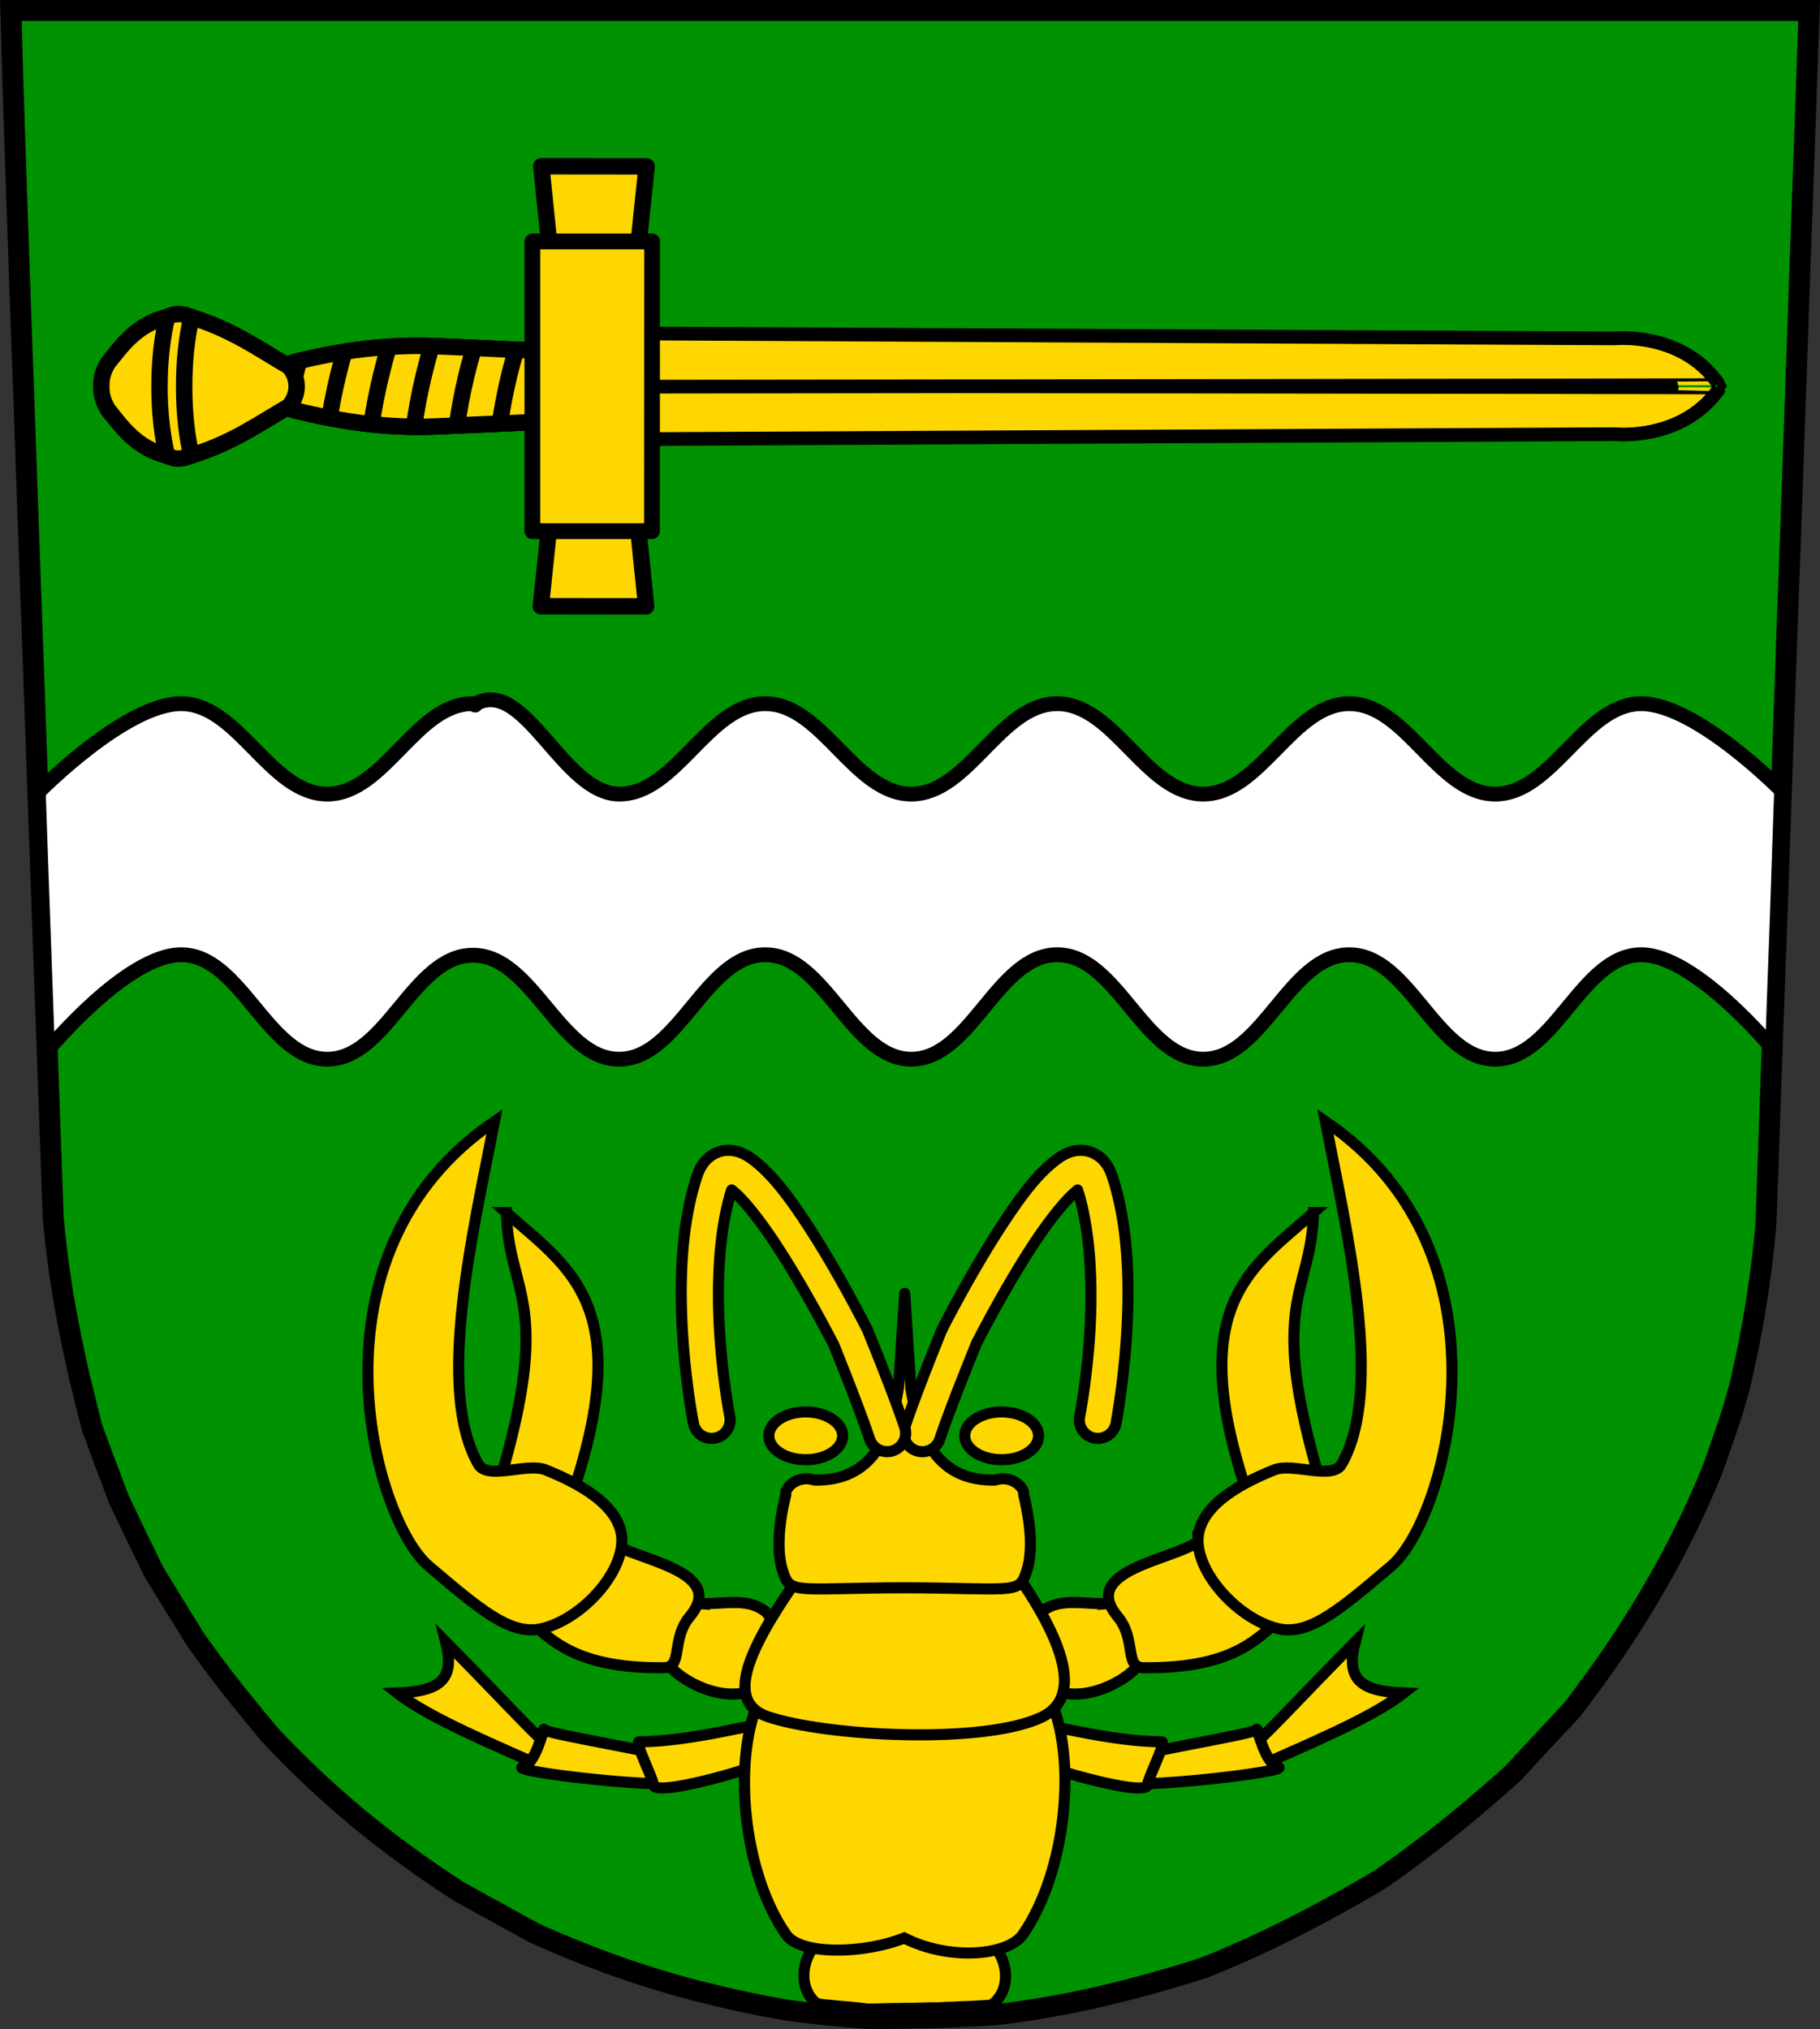 <?xml version="1.0" encoding="UTF-8" standalone="no"?>
<!-- Created with Inkscape (http://www.inkscape.org/) -->

<svg
   xmlns:dc="http://purl.org/dc/elements/1.1/"
   xmlns:cc="http://creativecommons.org/ns#"
   xmlns:rdf="http://www.w3.org/1999/02/22-rdf-syntax-ns#"
   xmlns:svg="http://www.w3.org/2000/svg"
   xmlns="http://www.w3.org/2000/svg"
   xmlns:xlink="http://www.w3.org/1999/xlink"
   xmlns:sodipodi="http://sodipodi.sourceforge.net/DTD/sodipodi-0.dtd"
   xmlns:inkscape="http://www.inkscape.org/namespaces/inkscape"
   width="246.062"
   height="274.344"
   id="svg2"
   version="1.1"
   inkscape:version="0.48.3.1 r9886"
   sodipodi:docname="Wappen.svg">
  <rect width="100%" height="100%" fill="#333333" stroke="none"/>
  <defs
     id="defs4">
    <radialGradient
       gradientTransform="matrix(1.353,0,0,1.349,-77.629,-85.747)"
       gradientUnits="userSpaceOnUse"
       xlink:href="#linearGradient2893"
       id="radialGradient3163"
       fy="226.331"
       fx="221.445"
       r="300"
       cy="226.331"
       cx="221.445" />
    <linearGradient
       id="linearGradient2893">
      <stop
         offset="0"
         style="stop-color:#ffffff;stop-opacity:0.314"
         id="stop2895" />
      <stop
         offset="0.19"
         style="stop-color:#ffffff;stop-opacity:0.251"
         id="stop2897" />
      <stop
         offset="0.6"
         style="stop-color:#6b6b6b;stop-opacity:0.125"
         id="stop2901" />
      <stop
         offset="1"
         style="stop-color:#000000;stop-opacity:0.125"
         id="stop2899" />
    </linearGradient>
    <filter
       id="filter3706"
       color-interpolation-filters="sRGB">
      <feGaussianBlur
         stdDeviation="5.34"
         id="feGaussianBlur3708" />
    </filter>
    <inkscape:perspective
       sodipodi:type="inkscape:persp3d"
       inkscape:vp_x="-50 : 600 : 1"
       inkscape:vp_y="0 : 1000 : 0"
       inkscape:vp_z="700 : 600 : 1"
       inkscape:persp3d-origin="300 : 400 : 1"
       id="perspective11608" />
    <inkscape:perspective
       sodipodi:type="inkscape:persp3d"
       inkscape:vp_x="-50 : 600 : 1"
       inkscape:vp_y="0 : 1000 : 0"
       inkscape:vp_z="700 : 600 : 1"
       inkscape:persp3d-origin="300 : 400 : 1"
       id="perspective11825" />
    <radialGradient
       gradientTransform="matrix(0,1.386,-1.323,-5.741131e-8,-158.082,-109.541)"
       gradientUnits="userSpaceOnUse"
       xlink:href="#linearGradient2955"
       id="radialGradient6435"
       fy="218.901"
       fx="225.524"
       r="300"
       cy="218.901"
       cx="225.524" />
    <radialGradient
       gradientTransform="matrix(0,1.749,-1.593,-1.049767e-7,551.788,-191.29)"
       gradientUnits="userSpaceOnUse"
       xlink:href="#linearGradient2955"
       id="radialGradient6437"
       fy="218.901"
       fx="225.524"
       r="300"
       cy="218.901"
       cx="225.524" />
    <radialGradient
       gradientTransform="matrix(-4.167939e-4,2.183,-1.884,-3.599562e-4,615.597,-289.121)"
       gradientUnits="userSpaceOnUse"
       xlink:href="#linearGradient2955"
       id="radialGradient6439"
       fy="218.901"
       fx="225.524"
       r="300"
       cy="218.901"
       cx="225.524" />
    <clipPath
       id="clipPath6441">
      <path
         id="path6443"
         d="m 0,-200 0,800 300,0 0,-800 -300,0 z"
         inkscape:connector-curvature="0" />
    </clipPath>
    <polygon
       id="polygon6445"
       transform="scale(53,53)"
       points="-0.951,-0.309 0.951,-0.309 -0.588,0.809 0,-1 0,-1 0.588,0.809 " />
    <radialGradient
       gradientTransform="matrix(-4.167939e-4,2.183,-1.884,-3.599562e-4,615.597,-289.121)"
       gradientUnits="userSpaceOnUse"
       xlink:href="#linearGradient2955"
       id="radialGradient6447"
       fy="218.901"
       fx="225.524"
       r="300"
       cy="218.901"
       cx="225.524" />
    <linearGradient
       id="linearGradient6449">
      <stop
         id="stop6451"
         offset="0"
         style="stop-color:#fd0000;stop-opacity:1" />
      <stop
         id="stop6453"
         offset="0.5"
         style="stop-color:#e77275;stop-opacity:0.659" />
      <stop
         id="stop6455"
         offset="1"
         style="stop-color:black;stop-opacity:0.323" />
    </linearGradient>
    <linearGradient
       id="linearGradient6457">
      <stop
         id="stop6459"
         offset="0"
         style="stop-color:white;stop-opacity:1" />
      <stop
         id="stop6461"
         offset="0.229"
         style="stop-color:white;stop-opacity:1" />
      <stop
         id="stop6463"
         offset="1"
         style="stop-color:black;stop-opacity:1" />
    </linearGradient>
    <linearGradient
       id="linearGradient6465">
      <stop
         id="stop6467"
         offset="0"
         style="stop-color:white;stop-opacity:0.314" />
      <stop
         id="stop6469"
         offset="0.19"
         style="stop-color:white;stop-opacity:0.251" />
      <stop
         id="stop6471"
         offset="0.6"
         style="stop-color:#6b6b6b;stop-opacity:0.125" />
      <stop
         id="stop6473"
         offset="1"
         style="stop-color:black;stop-opacity:0.125" />
    </linearGradient>
    <linearGradient
       id="linearGradient6359">
      <stop
         style="stop-color:white;stop-opacity:0.314"
         offset="0"
         id="stop6361" />
      <stop
         style="stop-color:white;stop-opacity:0.251"
         offset="0.19"
         id="stop6363" />
      <stop
         style="stop-color:#6b6b6b;stop-opacity:0.125"
         offset="0.6"
         id="stop6365" />
      <stop
         style="stop-color:black;stop-opacity:0.125"
         offset="1"
         id="stop6367" />
    </linearGradient>
    <linearGradient
       id="linearGradient6369">
      <stop
         style="stop-color:white;stop-opacity:1"
         offset="0"
         id="stop6371" />
      <stop
         style="stop-color:white;stop-opacity:1"
         offset="0.229"
         id="stop6373" />
      <stop
         style="stop-color:black;stop-opacity:1"
         offset="1"
         id="stop6375" />
    </linearGradient>
    <linearGradient
       id="linearGradient6377">
      <stop
         style="stop-color:#fd0000;stop-opacity:1"
         offset="0"
         id="stop6379" />
      <stop
         style="stop-color:#e77275;stop-opacity:0.659"
         offset="0.5"
         id="stop6381" />
      <stop
         style="stop-color:black;stop-opacity:0.323"
         offset="1"
         id="stop6383" />
    </linearGradient>
    <radialGradient
       cx="225.524"
       cy="218.901"
       r="300"
       fx="225.524"
       fy="218.901"
       id="radialGradient6385"
       xlink:href="#linearGradient2955"
       gradientUnits="userSpaceOnUse"
       gradientTransform="matrix(-4.167939e-4,2.183,-1.884,-3.599562e-4,615.597,-289.121)" />
    <polygon
       points="-0.951,-0.309 0.951,-0.309 -0.588,0.809 0,-1 0,-1 0.588,0.809 "
       transform="scale(53,53)"
       id="polygon6387" />
    <clipPath
       id="clipPath6389">
      <path
         d="m 0,-200 0,800 300,0 0,-800 -300,0 z"
         id="path6391"
         inkscape:connector-curvature="0" />
    </clipPath>
    <radialGradient
       cx="225.524"
       cy="218.901"
       r="300"
       fx="225.524"
       fy="218.901"
       id="radialGradient6393"
       xlink:href="#linearGradient2955"
       gradientUnits="userSpaceOnUse"
       gradientTransform="matrix(-4.167939e-4,2.183,-1.884,-3.599562e-4,615.597,-289.121)" />
    <radialGradient
       cx="225.524"
       cy="218.901"
       r="300"
       fx="225.524"
       fy="218.901"
       id="radialGradient6395"
       xlink:href="#linearGradient2955"
       gradientUnits="userSpaceOnUse"
       gradientTransform="matrix(0,1.749,-1.593,-1.049767e-7,551.788,-191.29)" />
    <radialGradient
       cx="225.524"
       cy="218.901"
       r="300"
       fx="225.524"
       fy="218.901"
       id="radialGradient6397"
       xlink:href="#linearGradient2955"
       gradientUnits="userSpaceOnUse"
       gradientTransform="matrix(0,1.386,-1.323,-5.741131e-8,-158.082,-109.541)" />
    <radialGradient
       r="300"
       fy="226.331"
       fx="221.445"
       cy="226.331"
       cx="221.445"
       gradientTransform="matrix(1.353,0,0,1.349,-77.629,-85.747)"
       gradientUnits="userSpaceOnUse"
       id="radialGradient3163-1"
       xlink:href="#linearGradient2893-6"
       inkscape:collect="always" />
    <radialGradient
       r="300"
       fy="218.901"
       fx="225.524"
       cy="218.901"
       cx="225.524"
       gradientTransform="matrix(0,1.386,-1.323,-5.741131e-8,-158.082,-109.541)"
       gradientUnits="userSpaceOnUse"
       id="radialGradient2871"
       xlink:href="#linearGradient2955"
       inkscape:collect="always" />
    <radialGradient
       r="300"
       fy="218.901"
       fx="225.524"
       cy="218.901"
       cx="225.524"
       gradientTransform="matrix(0,1.749,-1.593,-1.049767e-7,551.788,-191.29)"
       gradientUnits="userSpaceOnUse"
       id="radialGradient2865"
       xlink:href="#linearGradient2955"
       inkscape:collect="always" />
    <radialGradient
       r="300"
       fy="218.901"
       fx="225.524"
       cy="218.901"
       cx="225.524"
       gradientTransform="matrix(-4.167939e-4,2.183,-1.884,-3.599562e-4,615.597,-289.121)"
       gradientUnits="userSpaceOnUse"
       id="radialGradient1911"
       xlink:href="#linearGradient2955"
       inkscape:collect="always" />
    <clipPath
       id="clip">
      <path
         id="path10"
         d="m 0,-200 0,800 300,0 0,-800 -300,0 z"
         inkscape:connector-curvature="0" />
    </clipPath>
    <polygon
       points="-0.951,-0.309 0.951,-0.309 -0.588,0.809 0,-1 0,-1 0.588,0.809 "
       transform="scale(53,53)"
       id="star" />
    <radialGradient
       gradientUnits="userSpaceOnUse"
       gradientTransform="matrix(-4.167939e-4,2.183,-1.884,-3.599562e-4,615.597,-289.121)"
       r="300"
       fy="218.901"
       fx="225.524"
       cy="218.901"
       cx="225.524"
       id="radialGradient2961"
       xlink:href="#linearGradient2955"
       inkscape:collect="always" />
    <linearGradient
       id="linearGradient2955">
      <stop
         style="stop-color:#fd0000;stop-opacity:1;"
         offset="0"
         id="stop2867" />
      <stop
         id="stop2873"
         offset="0.5"
         style="stop-color:#e77275;stop-opacity:0.659;" />
      <stop
         id="stop2959"
         offset="1"
         style="stop-color:black;stop-opacity:0.323;" />
    </linearGradient>
    <linearGradient
       id="linearGradient2885">
      <stop
         style="stop-color:white;stop-opacity:1;"
         offset="0"
         id="stop2887" />
      <stop
         id="stop2891"
         offset="0.229"
         style="stop-color:white;stop-opacity:1;" />
      <stop
         style="stop-color:black;stop-opacity:1;"
         offset="1"
         id="stop2889" />
    </linearGradient>
    <linearGradient
       id="linearGradient2893-6">
      <stop
         id="stop2895-9"
         offset="0"
         style="stop-color:white;stop-opacity:0.314;" />
      <stop
         style="stop-color:white;stop-opacity:0.251;"
         offset="0.19"
         id="stop2897-8" />
      <stop
         id="stop2901-6"
         offset="0.6"
         style="stop-color:#6b6b6b;stop-opacity:0.125;" />
      <stop
         id="stop2899-2"
         offset="1"
         style="stop-color:black;stop-opacity:0.125;" />
    </linearGradient>
    <inkscape:perspective
       id="perspective10951"
       inkscape:persp3d-origin="300 : 400 : 1"
       inkscape:vp_z="700 : 600 : 1"
       inkscape:vp_y="0 : 1000 : 0"
       inkscape:vp_x="-50 : 600 : 1"
       sodipodi:type="inkscape:persp3d" />
    <inkscape:perspective
       id="perspective14654"
       inkscape:persp3d-origin="300 : 400 : 1"
       inkscape:vp_z="700 : 600 : 1"
       inkscape:vp_y="0 : 1000 : 0"
       inkscape:vp_x="-50 : 600 : 1"
       sodipodi:type="inkscape:persp3d" />
    <inkscape:perspective
       id="perspective10025"
       inkscape:persp3d-origin="300 : 400 : 1"
       inkscape:vp_z="700 : 600 : 1"
       inkscape:vp_y="0 : 1000 : 0"
       inkscape:vp_x="-50 : 600 : 1"
       sodipodi:type="inkscape:persp3d" />
    <inkscape:perspective
       id="perspective4575"
       inkscape:persp3d-origin="300 : 400 : 1"
       inkscape:vp_z="700 : 600 : 1"
       inkscape:vp_y="0 : 1000 : 0"
       inkscape:vp_x="-50 : 600 : 1"
       sodipodi:type="inkscape:persp3d" />
    <inkscape:perspective
       id="perspective17442"
       inkscape:persp3d-origin="300 : 400 : 1"
       inkscape:vp_z="700 : 600 : 1"
       inkscape:vp_y="0 : 1000 : 0"
       inkscape:vp_x="-50 : 600 : 1"
       sodipodi:type="inkscape:persp3d" />
    <inkscape:perspective
       id="perspective22056"
       inkscape:persp3d-origin="300 : 400 : 1"
       inkscape:vp_z="700 : 600 : 1"
       inkscape:vp_y="0 : 1000 : 0"
       inkscape:vp_x="-50 : 600 : 1"
       sodipodi:type="inkscape:persp3d" />
    <inkscape:perspective
       id="perspective11545"
       inkscape:persp3d-origin="300 : 400 : 1"
       inkscape:vp_z="700 : 600 : 1"
       inkscape:vp_y="0 : 1000 : 0"
       inkscape:vp_x="-50 : 600 : 1"
       sodipodi:type="inkscape:persp3d" />
  </defs>
  <sodipodi:namedview
     id="base"
     pagecolor="#ffffff"
     bordercolor="#666666"
     borderopacity="1.0"
     inkscape:pageopacity="0.0"
     inkscape:pageshadow="2"
     inkscape:zoom="1.5360462"
     inkscape:cx="129.90672"
     inkscape:cy="151.4826"
     inkscape:document-units="px"
     inkscape:current-layer="layer1"
     showgrid="false"
     showguides="true"
     inkscape:guide-bbox="true"
     inkscape:window-width="1600"
     inkscape:window-height="841"
     inkscape:window-x="0"
     inkscape:window-y="27"
     inkscape:window-maximized="1"
     fit-margin-top="0"
     fit-margin-left="0"
     fit-margin-right="0"
     fit-margin-bottom="0" />
  <g
     inkscape:label="Ebene 1"
     inkscape:groupmode="layer"
     id="layer1"
     transform="translate(-59.625,-382.812)">
    <g
       id="g5997">
      <g
         transform="matrix(0.394,0,0,0.394,314.096,625.92)"
         style="display:inline"
         inkscape:label="Fond écu"
         id="layer3-2" />
      <g
         transform="matrix(0.394,0,0,0.394,314.096,625.92)"
         style="display:inline"
         inkscape:label="Reflet final"
         id="layer2-7" />
      <g
         transform="matrix(0.394,0,0,0.394,314.096,625.92)"
         style="display:inline"
         inkscape:label="Contour final"
         id="layer1-1" />
      <path
         style="fill:#009200;fill-opacity:1;fill-rule:evenodd;stroke:#000000;stroke-width:2.838"
         inkscape:connector-curvature="0"
         id="path2410"
         d="m 175.021,655.545 -1.562,-0.136 -1.236,-0.119 -1.064,-0.102 -0.996,-0.102 -1.047,-0.119 -1.253,-0.153 -1.545,-0.187 -1.167,-0.204 -1.15,-0.221 -1.15,-0.204 -1.15,-0.238 -1.116,-0.221 -1.133,-0.255 -1.116,-0.238 -1.099,-0.255 -1.099,-0.272 -1.099,-0.272 -1.069,-0.255 -1.081,-0.288 -1.081,-0.288 -1.064,-0.305 -1.064,-0.305 -1.064,-0.322 -1.064,-0.322 -1.047,-0.339 -1.047,-0.339 -1.05,-0.359 -1.047,-0.356 -1.047,-0.373 -1.047,-0.39 -1.03,-0.39 -1.047,-0.39 -1.03,-0.407 -1.047,-0.424 -1.03,-0.424 -1.047,-0.424 -1.03,-0.458 -1.047,-0.441 -1.03,-0.475 -1.287,-0.696 -1.287,-0.713 -1.287,-0.696 -1.27,-0.713 -1.287,-0.696 -1.27,-0.696 -1.27,-0.713 -1.287,-0.696 -1.802,-1.188 -1.785,-1.205 -1.734,-1.205 -1.717,-1.239 -1.682,-1.239 -1.665,-1.273 -1.614,-1.273 -1.614,-1.307 -1.562,-1.324 -1.545,-1.341 -1.528,-1.374 -1.494,-1.374 -1.476,-1.425 -1.459,-1.425 -1.442,-1.476 -1.408,-1.493 -0.687,-0.815 -0.687,-0.832 -0.687,-0.815 -0.687,-0.848 -0.669,-0.831 -0.687,-0.832 -0.669,-0.832 -0.652,-0.848 -0.652,-0.832 -0.635,-0.832 -0.635,-0.832 -0.618,-0.815 -0.601,-0.831 -0.584,-0.815 -0.584,-0.798 -0.549,-0.798 -0.687,-1.137 -0.704,-1.12 -0.687,-1.12 -0.704,-1.137 -0.687,-1.12 -0.687,-1.12 -0.687,-1.12 -0.669,-1.103 -0.601,-1.239 -0.584,-1.222 -0.601,-1.222 -0.601,-1.222 -0.584,-1.239 -0.584,-1.222 -0.584,-1.222 -0.584,-1.239 -0.446,-1.188 -0.446,-1.188 -0.446,-1.188 -0.446,-1.171 -0.446,-1.188 -0.429,-1.171 -0.429,-1.188 -0.446,-1.171 -0.481,-1.85 -0.446,-1.816 -0.446,-1.799 -0.429,-1.765 -0.395,-1.765 -0.378,-1.765 -0.36,-1.731 -0.343,-1.748 -0.326,-1.748 -0.309,-1.748 -0.275,-1.748 -0.258,-1.765 -0.24,-1.765 -0.223,-1.799 -0.206,-1.816 -0.172,-1.85 -0.927,-25.862 -0.824,-22.671 -0.697,-19.687 -0.618,-16.969 -0.515,-14.492 -0.429,-12.235 -0.378,-10.215 -0.292,-8.468 -0.24,-6.924 -0.189,-5.634 -0.154,-4.582 -0.12,-3.766 -0.103,-3.19 -0.086,-2.868 -0.069,-2.766 -0.086,-2.902 h 15.192 15.192 15.192 15.192 15.192 15.192 15.192 15.209 15.192 15.192 15.192 15.192 15.209 15.192 15.209 15.192 l -0.36,10.249 -0.36,10.232 -0.378,10.249 -0.36,10.249 -0.36,10.232 -0.36,10.249 -0.36,10.249 -0.388,10.251 -0.36,10.232 -0.361,10.249 -0.36,10.249 -0.36,10.249 -0.378,10.249 -0.369,10.255 -0.359,10.245 -0.359,10.245 -0.123,1.4 -0.137,1.374 -0.154,1.374 -0.154,1.374 -0.189,1.374 -0.189,1.374 -0.189,1.372 -0.223,1.374 -0.223,1.358 -0.24,1.374 -0.258,1.374 -0.257,1.374 -0.292,1.374 -0.292,1.358 -0.292,1.374 -0.326,1.374 -0.378,1.358 -0.309,1.103 -0.292,0.967 -0.309,0.967 -0.36,1.103 -0.464,1.341 -0.601,1.731 -0.772,2.24 -0.463,1.137 -0.464,1.12 -0.481,1.12 -0.481,1.086 -0.498,1.103 -0.498,1.086 -0.515,1.069 -0.515,1.069 -0.532,1.052 -0.532,1.052 -0.549,1.052 -0.549,1.035 -0.567,1.035 -0.566,1.018 -0.584,1.018 -0.584,1.018 -0.601,1.018 -0.601,1.001 -0.618,1.001 -0.635,1.001 -0.635,1.001 -0.635,1.001 -0.669,0.984 -0.652,1.001 -0.687,0.984 -0.687,0.984 -0.687,0.984 -0.721,0.984 -1.442,1.968 -1.494,1.985 -1.013,1.086 -0.996,1.069 -1.013,1.086 -1.013,1.086 -1.013,1.086 -1.013,1.086 -0.996,1.086 -1.013,1.086 -1.064,0.95 -1.081,0.95 -1.081,0.95 -1.099,0.933 -1.081,0.933 -1.116,0.916 -1.099,0.916 -1.116,0.899 -1.133,0.899 -1.116,0.882 -1.133,0.865 -1.15,0.865 -1.15,0.865 -1.15,0.832 -1.167,0.832 -1.167,0.815 -1.442,0.848 -1.459,0.848 -1.442,0.815 -1.459,0.815 -1.459,0.798 -1.476,0.798 -1.476,0.764 -1.476,0.764 -1.476,0.73 -1.494,0.73 -1.494,0.713 -1.493,0.696 -1.511,0.662 -1.494,0.662 -1.528,0.645 -1.511,0.611 -1.785,0.577 -1.768,0.543 -1.768,0.509 -1.768,0.509 -1.751,0.475 -1.751,0.458 -1.751,0.441 -1.751,0.424 -1.751,0.39 -1.768,0.373 -1.751,0.339 -1.785,0.322 -1.768,0.305 -1.785,0.272 -1.802,0.255 -1.82,0.221 -1.116,0.068 -1.099,0.068 -1.099,0.051 -1.081,0.051 -1.081,0.051 -1.081,0.034 -1.064,0.051 -1.081,0.017 -1.064,0.034 -1.064,0.017 -1.047,0.017 -1.064,0.017 -1.064,0.017 -1.064,0.017 -1.064,0.017 h -1.064 z" />
      <path
         inkscape:connector-curvature="0"
         id="rect3724-1"
         d="m 64.806,489.916 0.312,9 0.812,22.688 0.125,3.219 c 0,0 10.657,-12.935 18.062,-12.938 8.094,-0.003 11.656,14.123 19.75,14.125 8.065,0.002 11.623,-14.053 19.688,-14.062 8.09,-0.009 11.691,14.074 19.781,14.062 8.094,-0.011 11.656,-14.125 19.75,-14.125 8.094,0 11.656,14.128 19.75,14.125 8.085,-0.003 11.633,-14.122 19.719,-14.125 8.094,-0.003 11.656,14.125 19.75,14.125 8.094,0 11.656,-14.128 19.75,-14.125 8.085,0.003 11.633,14.122 19.719,14.125 8.094,0.003 11.656,-14.124 19.75,-14.125 7.273,-9.7e-4 17.75,12.688 17.75,12.688 l 0.25,-7.156 0.375,-10.25 0.344,-10.25 0.25,-7.219 c 0,0 -11.531,-11.748 -18.969,-11.75 -7.741,-0.002 -12.009,12.221 -19.75,12.219 -7.733,-0.003 -11.986,-12.216 -19.719,-12.219 -7.741,-0.003 -12.009,12.219 -19.75,12.219 -7.741,0 -12.009,-12.221 -19.75,-12.219 -7.733,0.003 -11.986,12.216 -19.719,12.219 -7.741,0.003 -12.009,-12.219 -19.75,-12.219 -7.741,0 -12.009,12.242 -19.75,12.219 -7.647,-0.023 -12.746,-15.89 -19.438,-12.188 -0.046,0.025 0.046,0.132 0,0.156 -0.099,0.053 -0.169,-0.186 -0.281,-0.188 -7.74,-0.131 -12.009,12.219 -19.75,12.219 -7.741,0 -12.009,-12.222 -19.75,-12.219 -7.574,0.003 -19.312,11.969 -19.312,11.969 z"
         style="fill:#ffffff;fill-opacity:1;stroke:#000000;stroke-width:2;stroke-miterlimit:4;stroke-opacity:1;stroke-dasharray:none;display:inline" />
      <g
         style="fill:#ffd700;fill-opacity:1;stroke:#000000;stroke-opacity:1"
         transform="translate(-50.567,165.051)"
         id="g4752">
        <g
           style="fill:#ffd700;fill-opacity:1;stroke:#000000;stroke-opacity:1"
           id="g4748"
           transform="translate(-3.222,-29.515)">
          <path
             id="path4644"
             d="m 345.951,299.667 c -4.953,7.289 -14.106,6.308 -14.106,6.308 l -136.935,0.695 -0.709,-7.227 c 0,0 151.788,0.169 151.75,0.225 z"
             style="fill:#ffd700;fill-opacity:1;stroke:#000000;stroke-width:1.853;stroke-linecap:round;stroke-linejoin:round;stroke-opacity:1"
             inkscape:connector-curvature="0" />
          <path
             id="path4644-4"
             d="m 345.866,299.337 c -4.953,-7.289 -14.106,-6.308 -14.106,-6.308 l -136.935,-0.695 -0.709,7.227 c 0,0 151.788,-0.169 151.75,-0.225 z"
             style="fill:#ffd700;fill-opacity:1;stroke:#000000;stroke-width:1.853;stroke-linecap:round;stroke-linejoin:round;stroke-opacity:1"
             inkscape:connector-curvature="0" />
        </g>
        <path
           inkscape:connector-curvature="0"
           d="m 197.556,299.736 -14.245,-0.015 3.111,-29.738 -3.049,-29.744 14.245,0.015 -3.111,29.738 3.049,29.744 z"
           id="path4646"
           style="fill:#ffd700;fill-opacity:1;stroke:#000000;stroke-width:2.221;stroke-linecap:round;stroke-linejoin:round;stroke-miterlimit:4;stroke-opacity:1;stroke-dasharray:none" />
        <g
           style="fill:#ffd700;fill-opacity:1;stroke:#000000;stroke-opacity:1"
           id="g4738"
           transform="translate(-3.222,-29.443)">
          <path
             style="fill:#ffd700;fill-opacity:1;stroke:#000000;stroke-width:2.221;stroke-linecap:round;stroke-linejoin:round;stroke-opacity:1"
             id="path4652"
             d="m 188.701,304.128 -16.299,0.721 c -6.843,0.298 -13.326,-0.707 -19.215,-2.201 -1.619,-0.411 -2.961,-1.958 -4.36,-3.245 1.402,-1.283 2.746,-2.828 4.367,-3.236 5.892,-1.482 12.377,-2.474 19.22,-2.162 l 16.297,0.755 c 2.612,3.286 2.672,6.031 -0.01,9.368 z"
             inkscape:connector-curvature="0" />
          <path
             style="fill:#ffd700;fill-opacity:1;stroke:#000000;stroke-width:2.221;stroke-linecap:round;stroke-linejoin:round;stroke-opacity:1"
             id="path4654"
             d="m 160.092,294.763 c -0.292,1.919 -0.667,3.931 -1.161,5.998 -0.245,1.024 -0.53,2.009 -0.805,2.983 -1.686,-0.318 -3.336,-0.689 -4.94,-1.096 -1.619,-0.411 -2.961,-1.958 -4.36,-3.245 1.402,-1.283 2.746,-2.828 4.367,-3.236 2.219,-0.558 4.524,-1.029 6.899,-1.405 z"
             inkscape:connector-curvature="0" />
          <path
             style="fill:#ffd700;fill-opacity:1;stroke:#000000;stroke-width:2.221;stroke-linecap:round;stroke-linejoin:round;stroke-opacity:1"
             id="path4656"
             d="m 165.964,294.095 c -0.3,2.121 -0.705,4.359 -1.258,6.672 -0.311,1.304 -0.639,2.564 -0.998,3.785 -3.67,-0.385 -7.189,-1.058 -10.521,-1.904 -0.262,-0.067 -0.521,-0.169 -0.77,-0.29 0.249,-1.405 0.551,-2.825 0.903,-4.298 0.164,-0.685 0.338,-1.389 0.515,-2.053 3.824,-0.932 7.883,-1.63 12.129,-1.912 z"
             inkscape:connector-curvature="0" />
          <path
             style="fill:#ffd700;fill-opacity:1;stroke:#000000;stroke-width:2.221;stroke-linecap:round;stroke-linejoin:round;stroke-opacity:1"
             id="path4658"
             d="m 171.803,294.005 c -0.3,2.151 -0.761,4.419 -1.322,6.768 -0.341,1.427 -0.697,2.811 -1.095,4.138 -3.955,-0.042 -7.785,-0.506 -11.42,-1.199 0.286,-1.817 0.664,-3.7 1.129,-5.645 0.268,-1.122 0.565,-2.242 0.87,-3.304 3.779,-0.605 7.747,-0.898 11.839,-0.758 z"
             inkscape:connector-curvature="0" />
          <path
             style="fill:#ffd700;fill-opacity:1;stroke:#000000;stroke-width:2.221;stroke-linecap:round;stroke-linejoin:round;stroke-opacity:1"
             id="path4660"
             d="m 177.546,294.235 c -0.299,2.084 -0.716,4.277 -1.258,6.544 -0.325,1.361 -0.717,2.675 -1.095,3.945 l -2.791,0.125 c -2.994,0.13 -5.922,0.003 -8.758,-0.298 0.298,-2.064 0.722,-4.237 1.258,-6.479 0.325,-1.361 0.685,-2.707 1.063,-3.977 2.108,-0.14 4.26,-0.189 6.449,-0.09 l 5.133,0.23 z"
             inkscape:connector-curvature="0" />
          <path
             style="fill:#ffd700;fill-opacity:1;stroke:#000000;stroke-width:2.221;stroke-linecap:round;stroke-linejoin:round;stroke-opacity:1"
             id="path4662"
             d="m 183.256,294.626 c -0.294,1.967 -0.686,4.034 -1.193,6.159 -0.303,1.269 -0.617,2.498 -0.966,3.689 l -8.695,0.376 c -1.018,0.044 -2.015,0.072 -3.016,0.061 0.301,-2.169 0.724,-4.46 1.29,-6.832 0.336,-1.406 0.703,-2.797 1.095,-4.105 0.216,0.007 0.425,0.023 0.642,0.033 l 10.844,0.492 c -0.006,0.043 0.006,0.085 -1.6e-4,0.128 z"
             inkscape:connector-curvature="0" />
          <path
             style="fill:#ffd700;fill-opacity:1;stroke:#000000;stroke-width:2.221;stroke-linecap:round;stroke-linejoin:round;stroke-opacity:1"
             id="path4664"
             d="m 188.966,295.081 c -0.287,1.834 -0.659,3.744 -1.129,5.71 -0.28,1.17 -0.583,2.296 -0.902,3.4 l -11.743,0.533 c 0.299,-2.112 0.708,-4.338 1.258,-6.64 0.314,-1.316 0.667,-2.617 1.031,-3.849 l 11.228,0.525 c 0.086,0.108 0.17,0.214 0.256,0.321 z"
             inkscape:connector-curvature="0" />
          <path
             style="fill:#ffd700;fill-opacity:1;stroke:#000000;stroke-width:2.221;stroke-linecap:round;stroke-linejoin:round;stroke-opacity:1"
             id="path4666"
             d="m 188.7,304.128 -7.7,0.345 c 0.297,-2.035 0.698,-4.176 1.226,-6.383 0.293,-1.225 0.631,-2.44 0.966,-3.592 l 5.518,0.262 c 2.612,3.286 2.672,6.031 -0.01,9.368 z"
             inkscape:connector-curvature="0" />
        </g>
        <path
           inkscape:connector-curvature="0"
           d="m 198.335,289.571 -16.165,0 0,-39.168 16.186,0 z"
           id="path4648"
           style="fill:#ffd700;fill-opacity:1;stroke:#000000;stroke-width:2.135;stroke-linecap:round;stroke-linejoin:round;stroke-miterlimit:4;stroke-opacity:1;stroke-dasharray:none"
           sodipodi:nodetypes="ccccc" />
        <path
           inkscape:connector-curvature="0"
           d="m 150.297,270.004 c -0.002,1.704 -1.094,2.726 -1.094,2.726 -4.044,2.334 -7.521,4.883 -13.161,6.628 l -3.337,-0.003 c -4.018,-1.042 -5.926,-3.698 -7.95,-6.264 -0.652,-1.098 -0.903,-2.113 -0.863,-3.113 -0.038,-1 0.215,-2.015 0.869,-3.111 2.029,-2.562 3.943,-5.215 7.963,-6.248 l 3.337,0.003 c 5.636,1.757 9.108,4.313 13.147,6.655 0,0 1.09,1.024 1.088,2.728 z"
           id="path4670"
           style="fill:#ffd700;fill-opacity:1;stroke:#000000;stroke-width:2.221;stroke-linecap:round;stroke-linejoin:round;stroke-opacity:1" />
        <path
           inkscape:connector-curvature="0"
           d="m 136.075,279.357 c -0.01,0.003 -0.022,-0.003 -0.032,-2e-5 -0.929,0.323 -1.817,0.729 -3.272,-0.003 -0.63,-2.557 -1.021,-5.797 -1.017,-9.369 0.004,-3.572 0.401,-6.812 1.036,-9.367 1.457,-0.729 2.344,-0.321 3.272,0.003 0.01,0.003 0.022,-0.003 0.032,2e-5 -0.627,2.556 -1.001,5.8 -1.004,9.367 -0.004,3.567 0.364,6.812 0.985,9.369 z"
           id="path4672"
           style="fill:#ffd700;fill-opacity:1;stroke:#000000;stroke-width:2.221;stroke-linecap:round;stroke-linejoin:round;stroke-opacity:1" />
      </g>
      <g
         id="g5779"
         transform="translate(-54.776,32.508)">
        <path
           style="fill:#ffd700;fill-opacity:1;fill-rule:evenodd;stroke:#000000;stroke-width:1.5;stroke-miterlimit:4;stroke-opacity:1;stroke-dasharray:none"
           d="m 248.312,621.406 c 0.159,-0.111 0.361,-0.188 0.5,-0.312 0.374,-0.334 0.671,-0.714 0.906,-1.125 0.471,-0.822 0.665,-1.755 0.625,-2.719 -0.04,-0.964 -0.322,-1.96 -0.812,-2.844 -0.491,-0.884 -1.181,-1.667 -2.062,-2.25 -1.387,-0.918 -3.06,-1.611 -4.875,-2.094 -1.815,-0.483 -3.787,-0.746 -5.75,-0.781 -1.963,-0.035 -3.92,0.137 -5.75,0.562 -1.83,0.425 -3.521,1.101 -4.938,2 -0.929,0.59 -1.667,1.392 -2.188,2.312 -0.52,0.921 -0.83,1.963 -0.875,2.969 -0.045,1.006 0.158,1.966 0.656,2.812 0.249,0.423 0.571,0.819 0.969,1.156 0.067,0.057 0.179,0.071 0.25,0.125 l 0.875,0.125 1.062,0.094 1.25,0.125 1.562,0.125 2,0.219 1.062,0 1.062,-0.031 1.062,-0.031 1.062,0 1.062,-0.031 1.062,0 1.062,-0.031 1.062,-0.031 1.062,0 1.062,-0.062 1.094,-0.031 1.094,-0.062 1.062,-0.031 1.094,-0.062 1.094,-0.062 0.531,-0.031 z"
           id="path5777"
           inkscape:connector-curvature="0" />
        <g
           id="g5631"
           transform="translate(0,-0.27)"
           style="fill:#ffd700;fill-opacity:1;stroke:#000000;stroke-width:1.5;stroke-miterlimit:4;stroke-opacity:1;stroke-dasharray:none">
          <path
             style="fill:#ffd700;fill-opacity:1;stroke:#000000;stroke-width:1.5;stroke-linecap:butt;stroke-linejoin:miter;stroke-miterlimit:4;stroke-opacity:1;stroke-dasharray:none"
             id="path3630"
             d="m 283.819,586.579 c 2.846,-2.598 6.292,-6.425 13.802,-14.033 -1.238,4.891 0.472,6.684 6.544,6.915 -4.575,3.573 -13.715,7.227 -19.914,10.084 l -0.431,-2.966 z"
             inkscape:connector-curvature="0" />
          <path
             sodipodi:nodetypes="scsss"
             style="fill:#ffd700;fill-opacity:1;stroke:#000000;stroke-width:1.5;stroke-linecap:butt;stroke-linejoin:round;stroke-miterlimit:4;stroke-opacity:1;stroke-dasharray:none"
             id="path3626"
             d="m 265.889,588.602 c 1.99,-1.115 18.45,-3.611 18.459,-4.241 0.004,-0.235 1.093,4.665 2.83,5.092 2.26,0.557 -20.314,3.258 -22.253,1.929 -1.732,-1.187 -0.944,-1.712 0.964,-2.781 z"
             inkscape:connector-curvature="0" />
          <path
             sodipodi:nodetypes="sccss"
             style="fill:#ffd700;fill-opacity:1;stroke:#000000;stroke-width:1.5;stroke-linecap:butt;stroke-linejoin:round;stroke-miterlimit:4;stroke-opacity:1;stroke-dasharray:none"
             id="path2851"
             d="m 251.069,583.006 c 4.742,0.49 13.129,3.016 20.392,3.046 0.676,0.003 -1.803,4.754 -1.923,5.834 -0.219,1.969 -19.168,-3.584 -21.509,-6.022 -1.557,-1.622 0.636,-3.107 3.04,-2.859 z"
             inkscape:connector-curvature="0" />
        </g>
        <g
           transform="matrix(-1,0,0,1,472.281,-0.27)"
           id="g5631-4"
           style="fill:#ffd700;fill-opacity:1;stroke:#000000;stroke-width:1.5;stroke-miterlimit:4;stroke-opacity:1;stroke-dasharray:none">
          <path
             style="fill:#ffd700;fill-opacity:1;stroke:#000000;stroke-width:1.5;stroke-linecap:butt;stroke-linejoin:miter;stroke-miterlimit:4;stroke-opacity:1;stroke-dasharray:none"
             id="path3630-3"
             d="m 283.819,586.579 c 2.846,-2.598 6.292,-6.425 13.802,-14.033 -1.238,4.891 0.472,6.684 6.544,6.915 -4.575,3.573 -13.715,7.227 -19.914,10.084 l -0.431,-2.966 z"
             inkscape:connector-curvature="0" />
          <path
             sodipodi:nodetypes="scsss"
             style="fill:#ffd700;fill-opacity:1;stroke:#000000;stroke-width:1.5;stroke-linecap:butt;stroke-linejoin:round;stroke-miterlimit:4;stroke-opacity:1;stroke-dasharray:none"
             id="path3626-5"
             d="m 265.889,588.602 c 1.99,-1.115 18.45,-3.611 18.459,-4.241 0.004,-0.235 1.093,4.665 2.83,5.092 2.26,0.557 -20.314,3.258 -22.253,1.929 -1.732,-1.187 -0.944,-1.712 0.964,-2.781 z"
             inkscape:connector-curvature="0" />
          <path
             sodipodi:nodetypes="sccss"
             style="fill:#ffd700;fill-opacity:1;stroke:#000000;stroke-width:1.5;stroke-linecap:butt;stroke-linejoin:round;stroke-miterlimit:4;stroke-opacity:1;stroke-dasharray:none"
             id="path2851-2"
             d="m 251.069,583.006 c 4.742,0.49 13.129,3.016 20.392,3.046 0.676,0.003 -1.803,4.754 -1.923,5.834 -0.219,1.969 -19.168,-3.584 -21.509,-6.022 -1.557,-1.622 0.636,-3.107 3.04,-2.859 z"
             inkscape:connector-curvature="0" />
        </g>
        <path
           inkscape:connector-curvature="0"
           d="m 208.468,567.051 c 3.667,0.298 6.775,-0.929 9.416,1.124 1.658,1.288 1.71,8.447 -0.743,10.112 -3.918,2.657 -10.504,-0.196 -12.885,-3.531 -2.359,-3.304 -1.363,-8.157 4.213,-7.704 z"
           id="path3601"
           style="fill:#ffd700;fill-opacity:1;stroke:#000000;stroke-width:1.5;stroke-linecap:butt;stroke-linejoin:miter;stroke-miterlimit:4;stroke-opacity:1;stroke-dasharray:none" />
        <path
           inkscape:connector-curvature="0"
           d="m 236.739,575.518 c -4.916,0.119 -17.624,0.974 -18.987,3.25 -4.396,7.34 -3.419,23.926 2.912,33.064 1.983,2.862 10.628,2.63 15.983,0.478 6.161,3.123 14.056,2.393 16.045,-0.478 6.33,-9.138 7.431,-25.724 3.035,-33.064 -1.363,-2.276 -14.071,-3.131 -18.987,-3.25 z"
           id="path3625"
           style="fill:#ffd700;fill-opacity:1;stroke:#000000;stroke-width:1.5;stroke-linecap:butt;stroke-linejoin:miter;stroke-miterlimit:4;stroke-opacity:1;stroke-dasharray:none" />
        <path
           inkscape:connector-curvature="0"
           d="m 264.692,567.051 c -3.667,0.298 -6.775,-0.929 -9.416,1.124 -1.658,1.288 -1.71,8.447 0.743,10.112 3.918,2.657 10.504,-0.196 12.885,-3.531 2.359,-3.304 1.363,-8.157 -4.213,-7.704 z"
           id="path3729"
           style="fill:#ffd700;fill-opacity:1;stroke:#000000;stroke-width:1.5;stroke-linecap:butt;stroke-linejoin:miter;stroke-miterlimit:4;stroke-opacity:1;stroke-dasharray:none" />
        <path
           inkscape:connector-curvature="0"
           d="m 255.229,582.46 c 5.61,-2.672 3.16,-10.233 -4.089,-20.384 l -13.876,0.201 -13.876,-0.201 c -7.249,10.151 -11.504,18.155 -5.204,20.304 7.864,2.683 29.213,3.811 37.045,0.08 z"
           id="path3615"
           style="fill:#ffd700;fill-opacity:1;stroke:#000000;stroke-width:1.5;stroke-linecap:butt;stroke-linejoin:miter;stroke-miterlimit:4;stroke-opacity:1;stroke-dasharray:none" />
        <path
           inkscape:connector-curvature="0"
           d="m 196.796,558.747 c 3.52,2.485 16.047,3.874 10.863,10.101 -2.594,3.116 -0.847,6.895 -3.504,6.923 -12.843,0.134 -15.758,-4.45 -19.274,-7.264 l 11.915,-9.761 z"
           id="path3599"
           style="fill:#ffd700;fill-opacity:1;stroke:#000000;stroke-width:1.5;stroke-linecap:butt;stroke-linejoin:miter;stroke-miterlimit:4;stroke-opacity:1;stroke-dasharray:none" />
        <path
           inkscape:connector-curvature="0"
           d="m 236.717,525.159 -0.836,12.72 c -1.037,6.432 -3.46,12.722 -11.399,12.519 -2.168,-0.74 -4.034,1.01 -3.841,1.966 -1.239,5.055 -1.055,8.355 -0.434,10.272 0.557,1.719 0.85,2.31 3.407,2.448 2.406,0.13 6.59,-0.112 13.102,-0.12 6.512,0.009 10.696,0.25 13.102,0.12 2.557,-0.138 2.85,-0.728 3.407,-2.448 0.622,-1.917 0.805,-5.217 -0.434,-10.272 0.193,-0.956 -1.673,-2.707 -3.841,-1.966 -7.856,0.201 -10.342,-5.958 -11.399,-12.319 l -0.836,-12.921 z"
           id="path3603"
           style="fill:#ffd700;fill-opacity:1;stroke:#000000;stroke-width:1.5;stroke-linecap:butt;stroke-linejoin:round;stroke-miterlimit:4;stroke-opacity:1;stroke-dasharray:none" />
        <path
           inkscape:connector-curvature="0"
           d="m 228.322,544.42 a 4.986,3.23 0 0 1 -9.972,0 4.986,3.23 0 1 1 9.972,0 z"
           id="path3713"
           style="fill:#ffd700;fill-opacity:1;stroke:#000000;stroke-width:1.5;stroke-linejoin:round;stroke-miterlimit:4;stroke-opacity:1;stroke-dasharray:none" />
        <path
           inkscape:connector-curvature="0"
           d="m 276.364,558.747 c -3.52,2.485 -16.047,3.874 -10.863,10.101 2.594,3.116 0.847,6.895 3.504,6.923 12.843,0.134 15.758,-4.45 19.274,-7.264 l -11.915,-9.761 z"
           id="path3733"
           style="fill:#ffd700;fill-opacity:1;stroke:#000000;stroke-width:1.5;stroke-linecap:butt;stroke-linejoin:miter;stroke-miterlimit:4;stroke-opacity:1;stroke-dasharray:none" />
        <g
           id="g5713"
           transform="translate(0,-0.348)"
           style="fill:#ffd700;fill-opacity:1;stroke:#000000;stroke-width:1.5;stroke-miterlimit:4;stroke-opacity:1;stroke-dasharray:none">
          <path
             style="fill:#ffd700;fill-opacity:1;stroke:#000000;stroke-width:1.5;stroke-linecap:butt;stroke-linejoin:miter;stroke-miterlimit:4;stroke-opacity:1;stroke-dasharray:none"
             id="path3727"
             d="m 291.986,514.592 c -0.271,11.17 -6.466,11.714 1.053,36.857 l -9.567,2.414 c -9.332,-26.717 0.079,-31.768 8.514,-39.271 z"
             inkscape:connector-curvature="0" />
          <path
             style="fill:#ffd700;fill-opacity:1;stroke:#000000;stroke-width:1.5;stroke-linecap:butt;stroke-linejoin:miter;stroke-miterlimit:4;stroke-opacity:1;stroke-dasharray:none"
             id="path3735"
             d="m 293.592,502.269 c 26.284,17.83 16.387,53.746 8.906,60.097 -6.657,5.651 -10.943,9.364 -15.091,8.511 -4.94,-1.015 -10.452,-6.526 -10.999,-11.291 -0.552,-4.809 5.028,-8.113 10.278,-10.215 2.487,-0.996 7.848,1.404 9.089,-0.749 5.815,-10.095 0.721,-31.399 -2.183,-46.353 z"
             inkscape:connector-curvature="0" />
        </g>
        <path
           inkscape:connector-curvature="0"
           d="m 244.838,544.42 a 4.986,3.23 0 0 0 9.972,0 4.986,3.23 0 1 0 -9.972,0 z"
           id="path3737"
           style="fill:#ffd700;fill-opacity:1;stroke:#000000;stroke-width:1.5;stroke-linejoin:round;stroke-miterlimit:4;stroke-opacity:1;stroke-dasharray:none" />
        <g
           transform="matrix(-1,0,0,1,474.85,-0.348)"
           id="g5713-0"
           style="fill:#ffd700;fill-opacity:1;stroke:#000000;stroke-width:1.5;stroke-miterlimit:4;stroke-opacity:1;stroke-dasharray:none">
          <path
             style="fill:#ffd700;fill-opacity:1;stroke:#000000;stroke-width:1.5;stroke-linecap:butt;stroke-linejoin:miter;stroke-miterlimit:4;stroke-opacity:1;stroke-dasharray:none"
             id="path3727-1"
             d="m 291.986,514.592 c -0.271,11.17 -6.466,11.714 1.053,36.857 l -9.567,2.414 c -9.332,-26.717 0.079,-31.768 8.514,-39.271 z"
             inkscape:connector-curvature="0" />
          <path
             style="fill:#ffd700;fill-opacity:1;stroke:#000000;stroke-width:1.5;stroke-linecap:butt;stroke-linejoin:miter;stroke-miterlimit:4;stroke-opacity:1;stroke-dasharray:none"
             id="path3735-4"
             d="m 293.592,502.269 c 26.284,17.83 16.387,53.746 8.906,60.097 -6.657,5.651 -10.943,9.364 -15.091,8.511 -4.94,-1.015 -10.452,-6.526 -10.999,-11.291 -0.552,-4.809 5.028,-8.113 10.278,-10.215 2.487,-0.996 7.848,1.404 9.089,-0.749 5.815,-10.095 0.721,-31.399 -2.183,-46.353 z"
             inkscape:connector-curvature="0" />
        </g>
        <path
           style="font-size:medium;font-style:normal;font-variant:normal;font-weight:normal;font-stretch:normal;text-indent:0;text-align:start;text-decoration:none;line-height:normal;letter-spacing:normal;word-spacing:normal;text-transform:none;direction:ltr;block-progression:tb;writing-mode:lr-tb;text-anchor:start;baseline-shift:baseline;color:#000000;fill:#ffd700;fill-opacity:1;stroke:#000000;stroke-width:1.5;stroke-linejoin:round;stroke-miterlimit:4;stroke-opacity:1;stroke-dasharray:none;marker:none;visibility:visible;display:inline;overflow:visible;enable-background:accumulate;font-family:Sans;-inkscape-font-specification:Sans"
           d="m 260.969,505.844 c -1.856,-0.167 -3.15,0.736 -4.312,1.688 -2.325,1.903 -4.494,4.899 -6.656,8.188 -4.324,6.577 -8.188,14.219 -8.188,14.219 l -0.031,0.094 -0.062,0.094 c 0,0 -3.503,8.596 -5,13.156 a 2.5,2.5 0 1 0 4.75,1.562 c 1.345,-4.098 4.891,-12.776 4.906,-12.812 3e-5,-8e-5 0,-0.031 0,-0.031 0.151,-0.296 3.77,-7.43 7.781,-13.531 2.047,-3.114 4.28,-5.911 5.688,-7.062 0.263,-0.215 0.097,-0.141 0.25,-0.219 1.84,5.802 2.034,13.447 1.625,19.625 -0.415,6.272 -1.344,10.969 -1.344,10.969 a 2.5,2.5 0 1 0 4.906,0.969 c 0,0 0.969,-4.996 1.406,-11.594 0.437,-6.597 0.388,-14.845 -1.906,-21.812 -0.272,-0.825 -0.641,-1.588 -1.281,-2.25 -0.64,-0.662 -1.603,-1.166 -2.531,-1.25 z"
           id="path3731"
           inkscape:connector-curvature="0" />
        <path
           style="font-size:medium;font-style:normal;font-variant:normal;font-weight:normal;font-stretch:normal;text-indent:0;text-align:start;text-decoration:none;line-height:normal;letter-spacing:normal;word-spacing:normal;text-transform:none;direction:ltr;block-progression:tb;writing-mode:lr-tb;text-anchor:start;baseline-shift:baseline;color:#000000;fill:#ffd700;fill-opacity:1;stroke:#000000;stroke-width:1.5;stroke-linejoin:round;stroke-miterlimit:4;stroke-opacity:1;stroke-dasharray:none;marker:none;visibility:visible;display:inline;overflow:visible;enable-background:accumulate;font-family:Sans;-inkscape-font-specification:Sans"
           d="m 212.438,505.844 c -0.928,0.084 -1.891,0.588 -2.531,1.25 -0.64,0.662 -1.01,1.425 -1.281,2.25 -2.295,6.968 -2.343,15.215 -1.906,21.812 0.437,6.597 1.438,11.594 1.438,11.594 a 2.5,2.5 0 1 0 4.906,-0.969 c 0,0 -0.928,-4.697 -1.344,-10.969 -0.409,-6.178 -0.246,-13.823 1.594,-19.625 0.153,0.075 -8.9e-4,-0.012 0.281,0.219 1.407,1.152 3.609,3.948 5.656,7.062 4.011,6.101 7.662,13.236 7.812,13.531 6.3e-4,10e-4 0.031,0.03 0.031,0.031 0.021,0.051 3.531,8.718 4.875,12.812 a 2.5,2.5 0 1 0 4.75,-1.562 c -1.497,-4.561 -5.031,-13.156 -5.031,-13.156 l -0.031,-0.094 -0.062,-0.094 c 0,0 -3.832,-7.641 -8.156,-14.219 -2.162,-3.289 -4.362,-6.284 -6.688,-8.188 -1.163,-0.952 -2.457,-1.855 -4.312,-1.688 z"
           id="path3731-2"
           inkscape:connector-curvature="0" />
      </g>
    </g>
  </g>
</svg>
